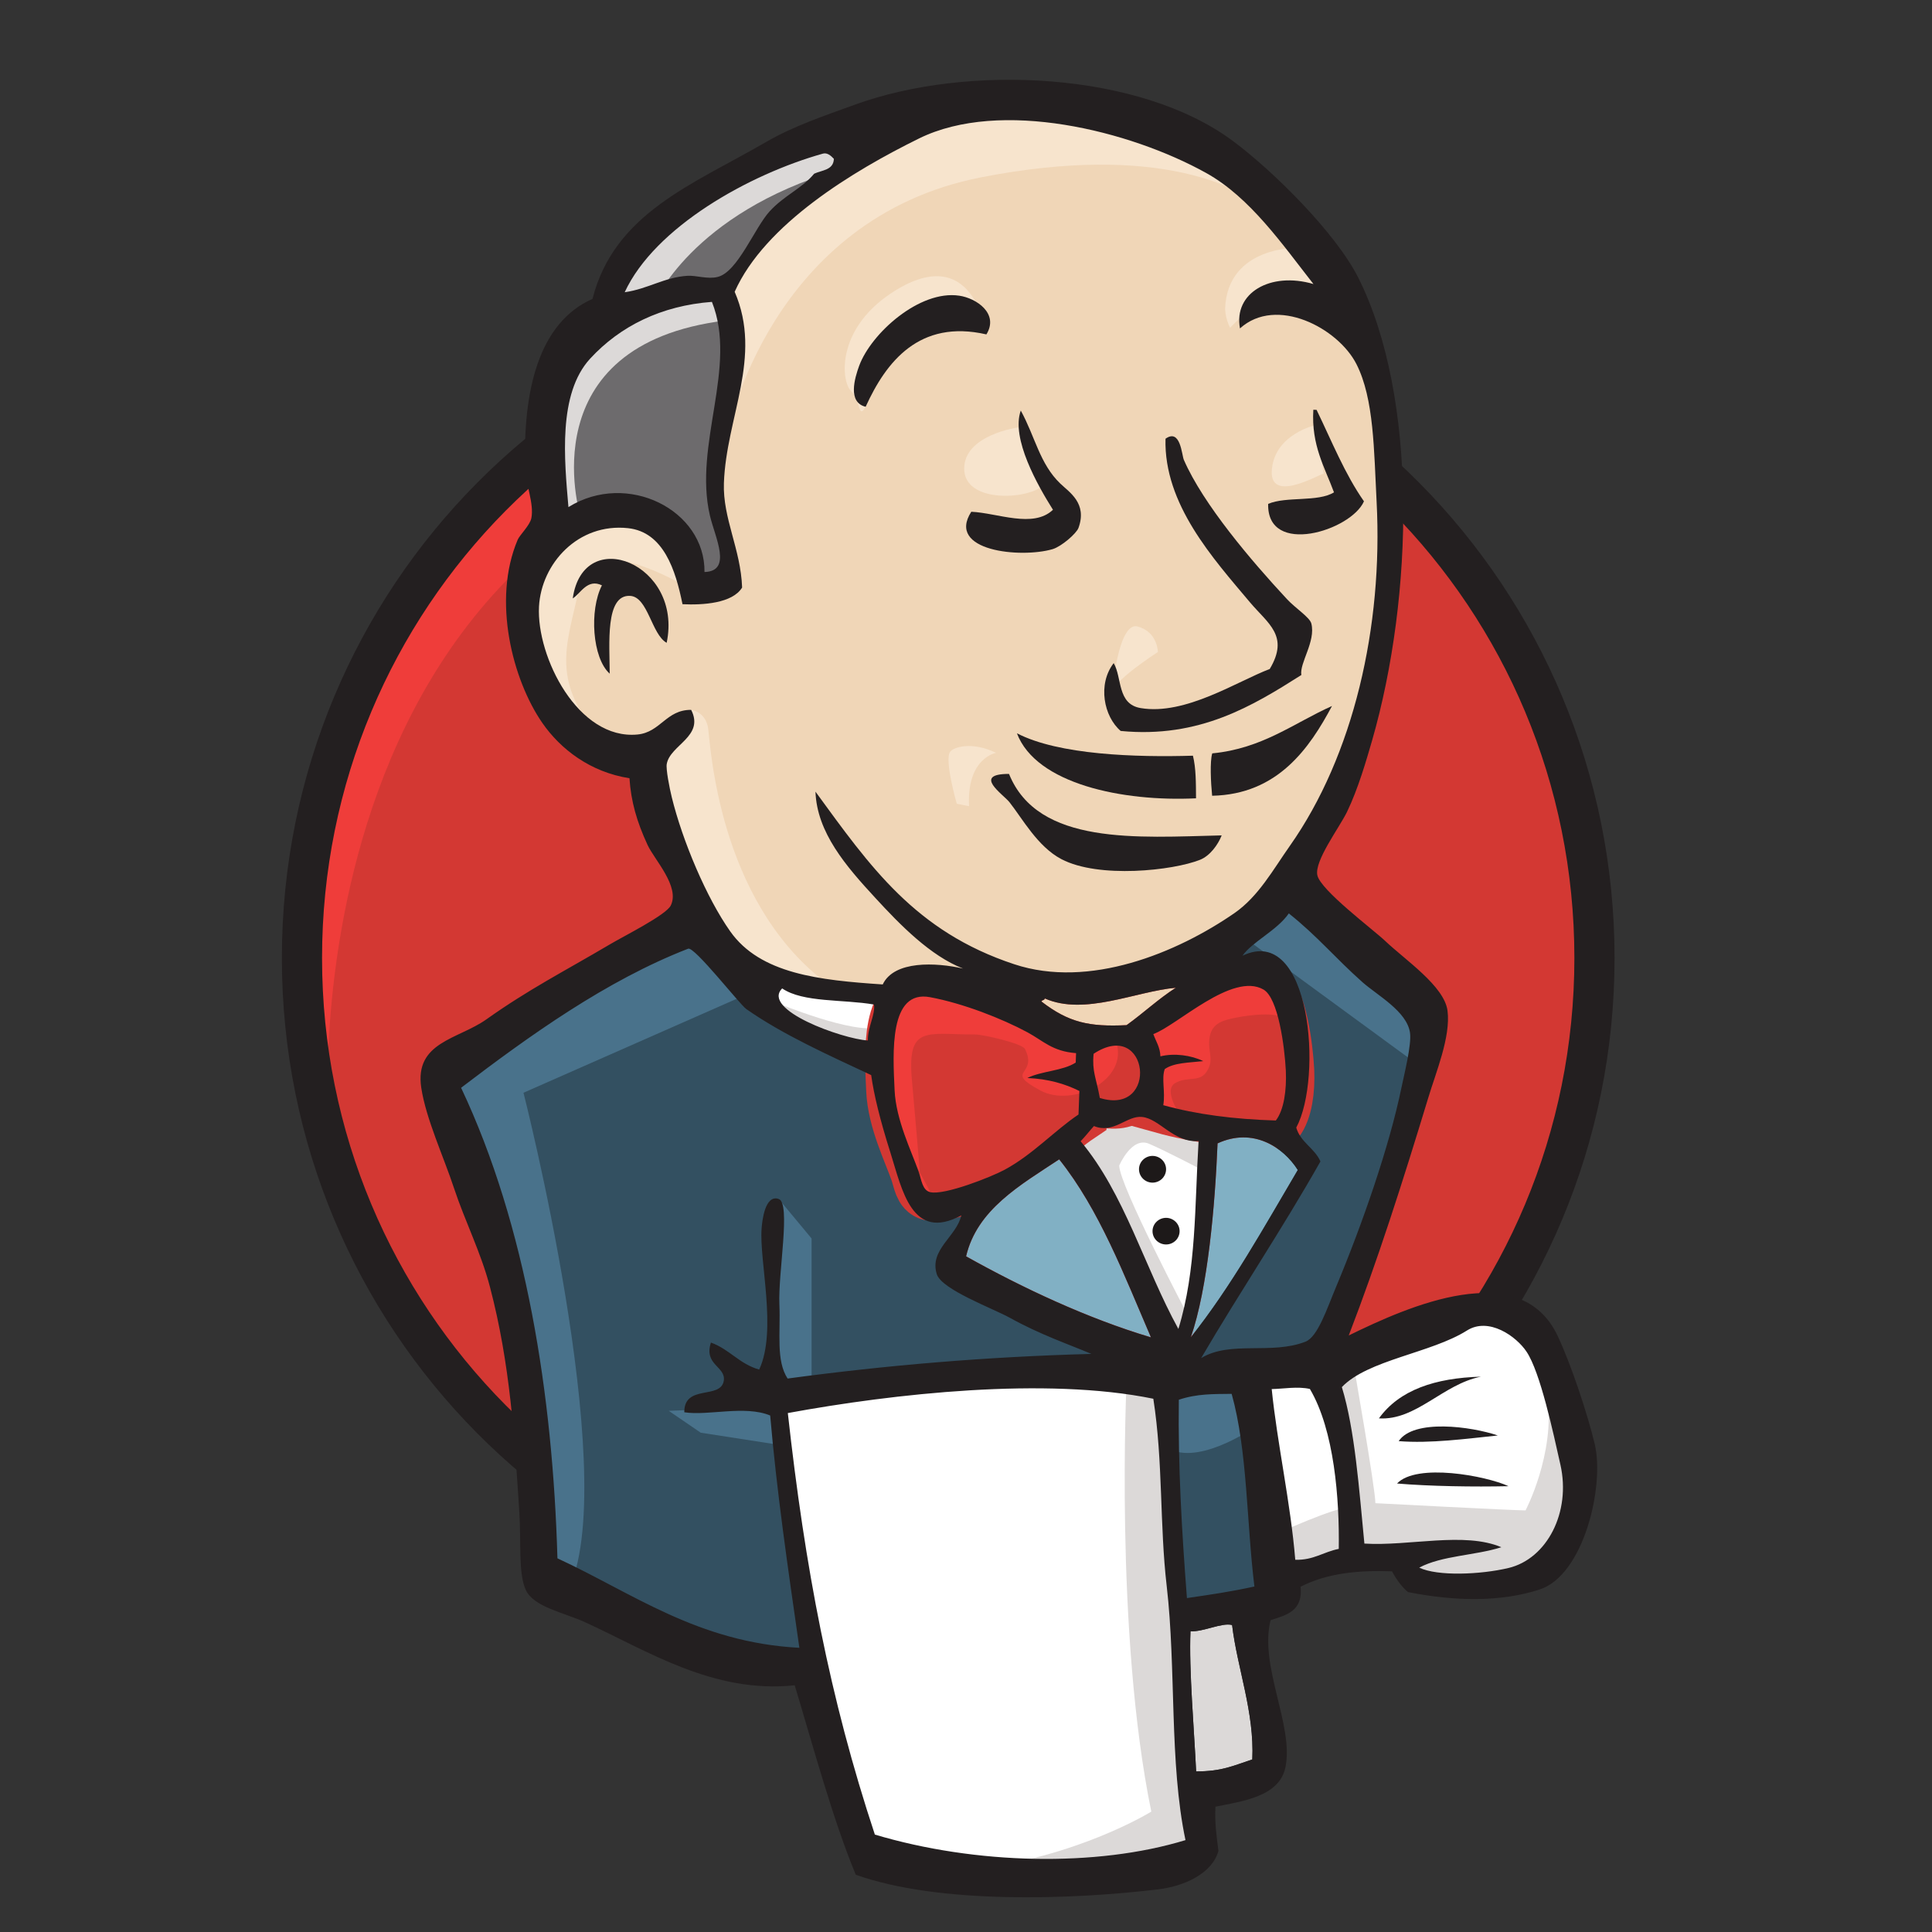 <svg xmlns="http://www.w3.org/2000/svg" xmlns:xlink="http://www.w3.org/1999/xlink" width="68" height="68" version="1.1" style=""><rect width="100%" height="100%" fill="#333333" stroke="none"/><rect id="backgroundrect" width="100%" height="100%" x="0" y="0" fill="none" stroke="none" class="" style=""/>

<g class="currentLayer" style=""><title>Layer 1</title><g id="surface1" class="">
<path style=" stroke:none;fill-rule:evenodd;fill:rgb(82.745%,21.961%,20%);fill-opacity:1;" d="M56.12,33.633 C56.12,46.309 45.936,56.582 33.374,56.582 C20.811,56.582 10.628,46.309 10.628,33.633 C10.628,20.957 20.811,10.684 33.374,10.684 C45.936,10.684 56.12,20.957 56.12,33.633 " id="svg_1"/>
<path style=" stroke:none;fill-rule:nonzero;fill:rgb(93.725%,23.922%,22.745%);fill-opacity:1;" d="M11.553,39.317 C11.553,39.317 9.909,15.387 32.264,14.7 L30.706,12.137 L18.573,16.153 L15.108,20.086 L12.073,25.813 L10.343,32.481 L10.862,36.922 " id="svg_2"/>
<path style=" stroke:none;fill-rule:nonzero;fill:rgb(13.725%,12.157%,12.549%);fill-opacity:1;" d="M17.796,17.977 C13.803,22.004 11.335,27.567 11.335,33.719 C11.335,39.868 13.803,45.43 17.796,49.457 C21.788,53.485 27.288,55.969 33.374,55.969 C39.456,55.969 44.96,53.485 48.952,49.457 C52.944,45.43 55.413,39.868 55.413,33.719 C55.413,27.567 52.944,22.004 48.952,17.977 C44.96,13.954 39.456,11.465 33.374,11.465 C27.288,11.465 21.788,13.954 17.796,17.977 zM16.784,50.434 C12.542,46.153 9.921,40.243 9.921,33.719 C9.921,27.196 12.542,21.282 16.784,17.004 C21.026,12.723 26.893,10.071 33.374,10.075 C39.85,10.071 45.721,12.723 49.964,17.004 C54.202,21.282 56.827,27.196 56.827,33.719 C56.827,40.243 54.202,46.153 49.964,50.434 C45.721,54.711 39.85,57.364 33.374,57.364 C26.893,57.364 21.026,54.711 16.784,50.434 " id="svg_3"/>
<path style=" stroke:none;fill-rule:evenodd;fill:rgb(94.118%,83.922%,71.765%);fill-opacity:1;" d="M42.948,33.762 L39.483,34.274 L34.803,34.786 L31.768,34.872 L28.823,34.786 L26.569,34.102 L24.577,31.965 L23.018,27.606 L22.671,26.664 L20.593,25.981 L19.378,24.016 L18.51,21.196 L19.464,18.719 L21.718,17.95 L23.538,18.801 L24.405,20.684 L25.444,20.512 L25.792,20.086 L25.444,18.118 L25.358,15.641 L25.878,12.223 L25.858,10.27 L27.436,7.778 L30.21,5.813 L35.061,3.762 L40.436,4.528 L45.116,7.864 L47.28,11.282 L48.667,13.762 L49.014,19.914 L47.975,25.215 L46.069,29.914 L44.249,32.391 " id="svg_4"/>
<path style=" stroke:none;fill-rule:evenodd;fill:rgb(20%,31.373%,38.039%);fill-opacity:1;" d="M40.003,48.547 L27.612,49.059 L27.612,51.11 L28.651,58.289 L28.132,58.887 L19.464,55.981 L18.858,54.957 L17.991,45.297 L15.999,39.485 L15.565,38.118 L22.499,33.418 L24.663,32.563 L26.569,34.872 L28.218,36.325 L30.124,36.922 L30.991,37.18 L32.03,41.622 L32.811,42.563 L34.803,41.879 L33.417,44.528 L40.956,48.036 L40.003,48.547 " id="svg_5"/>
<path style=" stroke:none;fill-rule:evenodd;fill:rgb(42.745%,41.961%,42.745%);fill-opacity:1;" d="M19.464,18.719 L21.718,17.95 L23.538,18.801 L24.405,20.684 L25.444,20.512 L25.706,19.485 L25.186,17.52 L25.706,12.821 L25.272,10.254 L26.831,8.461 L30.21,5.813 L29.257,4.528 L24.491,6.836 L22.499,8.375 L21.37,10.77 L19.639,13.075 L19.12,15.813 L19.464,18.719 " id="svg_6"/>
<path style=" stroke:none;fill-rule:evenodd;fill:rgb(86.275%,85.098%,84.706%);fill-opacity:1;" d="M23.018,10.684 C23.018,10.684 24.319,7.52 29.518,5.981 C34.718,4.446 29.776,4.872 29.776,4.872 L24.143,7.008 L21.979,9.145 L21.026,10.856 L23.018,10.684 " id="svg_7"/>
<path style=" stroke:none;fill-rule:evenodd;fill:rgb(86.275%,85.098%,84.706%);fill-opacity:1;" d="M20.417,18.118 C20.417,18.118 18.6,12.137 25.53,11.282 L25.272,10.254 L20.507,11.368 L19.12,15.813 L19.464,18.719 L20.417,18.118 " id="svg_8"/>
<path style=" stroke:none;fill-rule:evenodd;fill:rgb(96.863%,89.412%,80.392%);fill-opacity:1;" d="M23.19,26.067 L24.327,24.985 C24.327,24.985 24.839,25.043 24.925,25.641 C25.01,26.239 25.272,31.625 28.999,34.532 C29.339,34.793 26.225,34.102 26.225,34.102 L23.452,29.829 " id="svg_9"/>
<path style=" stroke:none;fill-rule:evenodd;fill:rgb(96.863%,89.412%,80.392%);fill-opacity:1;" d="M39.135,24.446 C39.135,24.446 39.339,21.852 40.046,22.051 C40.753,22.25 40.753,22.95 40.753,22.95 C40.753,22.95 39.034,24.047 39.135,24.446 " id="svg_10"/>
<path style=" stroke:none;fill-rule:nonzero;fill:rgb(96.863%,89.412%,80.392%);fill-opacity:1;" d="M46.327,14.957 C46.327,14.957 44.901,15.254 44.768,16.497 C44.635,17.735 46.327,16.75 46.589,16.668 " id="svg_11"/>
<path style=" stroke:none;fill-rule:nonzero;fill:rgb(96.863%,89.412%,80.392%);fill-opacity:1;" d="M35.843,15.043 C35.843,15.043 33.936,15.297 33.936,16.497 C33.936,17.692 36.104,17.606 36.71,17.094 " id="svg_12"/>
<path style=" stroke:none;fill-rule:evenodd;fill:rgb(96.863%,89.412%,80.392%);fill-opacity:1;" d="M24.057,20.598 C24.057,20.598 20.764,18.633 20.417,20.512 C20.073,22.391 19.292,23.762 20.94,25.727 L19.811,25.383 L18.772,22.735 L18.425,20.172 L20.417,18.118 L22.671,18.289 L23.971,19.317 L24.057,20.598 " id="svg_13"/>
<path style=" stroke:none;fill-rule:evenodd;fill:rgb(96.863%,89.412%,80.392%);fill-opacity:1;" d="M25.616,15.215 C25.616,15.215 27.093,7.692 34.542,6.239 C40.678,5.043 43.901,6.497 45.116,7.864 C45.116,7.864 39.655,1.454 34.456,3.418 C29.257,5.383 25.444,8.973 25.53,11.282 C25.678,15.211 25.616,15.215 25.616,15.215 " id="svg_14"/>
<path style=" stroke:none;fill-rule:evenodd;fill:rgb(96.863%,89.412%,80.392%);fill-opacity:1;" d="M45.721,8.719 C45.721,8.719 43.21,8.633 43.12,10.856 C43.12,10.856 43.12,11.196 43.296,11.539 C43.296,11.539 45.288,9.317 46.503,10.512 " id="svg_15"/>
<path style=" stroke:none;fill-rule:evenodd;fill:rgb(96.863%,89.412%,80.392%);fill-opacity:1;" d="M34.718,11.77 C34.718,11.77 34.284,8.36 31.335,10.34 C29.428,11.625 29.604,13.418 29.952,13.762 C30.296,14.102 30.202,14.789 30.468,14.317 C30.729,13.844 30.643,12.309 31.596,11.879 C32.55,11.454 34.112,10.977 34.718,11.77 " id="svg_16"/>
<path style=" stroke:none;fill-rule:evenodd;fill:rgb(28.627%,44.706%,54.51%);fill-opacity:1;" d="M26.569,34.872 L18.425,38.461 C18.425,38.461 21.803,51.707 20.073,55.813 L18.858,55.383 L18.772,50.34 L16.518,40.77 L15.565,38.118 L24.057,32.477 L26.569,34.872 " id="svg_17"/>
<path style=" stroke:none;fill-rule:evenodd;fill:rgb(28.627%,44.706%,54.51%);fill-opacity:1;" d="M27.409,42.2 L28.565,43.59 L28.565,48.719 L27.178,48.719 C27.178,48.719 27.003,45.129 27.003,44.7 C27.003,44.274 27.178,42.735 27.178,42.735 " id="svg_18"/>
<path style=" stroke:none;fill-rule:evenodd;fill:rgb(28.627%,44.706%,54.51%);fill-opacity:1;" d="M27.436,49.489 L23.538,49.657 L24.663,50.426 L27.436,50.856 " id="svg_19"/>
<path style=" stroke:none;fill-rule:evenodd;fill:rgb(20%,31.373%,38.039%);fill-opacity:1;" d="M40.78,48.633 L43.987,48.547 L44.768,56.411 L41.475,56.836 L40.78,48.633 " id="svg_20"/>
<path style=" stroke:none;fill-rule:evenodd;fill:rgb(20%,31.373%,38.039%);fill-opacity:1;" d="M41.647,48.633 L46.503,48.375 C46.503,48.375 48.495,43.418 48.495,43.161 C48.495,42.907 50.225,35.981 50.225,35.981 L46.327,31.965 L45.546,31.282 L43.468,33.332 L43.468,41.282 L41.647,48.633 " id="svg_21"/>
<path style=" stroke:none;fill-rule:evenodd;fill:rgb(28.627%,44.706%,54.51%);fill-opacity:1;" d="M43.815,48.036 L40.78,48.633 L41.214,51.024 C42.343,51.539 44.249,50.172 44.249,50.172 " id="svg_22"/>
<path style=" stroke:none;fill-rule:evenodd;fill:rgb(28.627%,44.706%,54.51%);fill-opacity:1;" d="M43.901,33.079 L49.968,37.52 L50.139,35.469 L45.546,31.282 L43.901,33.079 " id="svg_23"/>
<path style=" stroke:none;fill-rule:evenodd;fill:rgb(100%,100%,100%);fill-opacity:1;" d="M30.444,65.469 L28.651,58.289 L27.757,52.993 L27.612,49.059 L35.729,48.633 L40.78,48.633 L40.323,57.606 L41.104,64.532 L41.014,65.813 L34.432,66.325 L30.444,65.469 " id="svg_24"/>
<path style=" stroke:none;fill-rule:evenodd;fill:rgb(86.275%,85.098%,84.706%);fill-opacity:1;" d="M39.655,48.547 C39.655,48.547 39.221,57.434 40.522,63.762 C40.522,63.762 37.921,65.383 34.108,65.813 L41.389,65.555 L42.257,65.043 L41.214,51.024 L40.956,48.036 " id="svg_25"/>
<path style=" stroke:none;fill-rule:evenodd;fill:rgb(100%,100%,100%);fill-opacity:1;" d="M44.917,55.727 L48.296,54.786 L54.706,54.446 L55.659,51.539 L53.928,46.497 L51.932,46.239 L49.163,47.094 L46.503,48.375 L45.089,48.122 L43.987,48.547 " id="svg_26"/>
<path style=" stroke:none;fill-rule:evenodd;fill:rgb(86.275%,85.098%,84.706%);fill-opacity:1;" d="M44.854,54.016 C44.854,54.016 47.108,52.993 47.452,53.079 L46.503,48.375 L47.628,47.95 C47.628,47.95 48.409,52.391 48.409,52.907 C48.409,52.907 53.26,53.161 53.694,53.161 C53.694,53.161 54.733,51.196 54.471,49.145 L55.425,51.879 L55.514,53.418 L54.128,55.469 L52.565,55.813 L49.968,55.727 L49.1,54.614 L46.069,55.043 L45.116,55.383 " id="svg_27"/>
<path style=" stroke:none;fill-rule:nonzero;fill:rgb(100%,100%,100%);fill-opacity:1;" d="M41.448,47.95 L39.542,43.164 L37.55,40.344 C37.55,40.344 37.983,39.145 38.589,39.145 C39.198,39.145 40.581,39.145 40.581,39.145 L42.487,39.829 L42.315,42.993 L41.448,47.95 " id="svg_28"/>
<path style=" stroke:none;fill-rule:evenodd;fill:rgb(86.275%,85.098%,84.706%);fill-opacity:1;" d="M41.823,46.325 C41.823,46.325 39.393,41.707 39.393,41.024 C39.393,41.024 39.827,40 40.436,40.254 C41.042,40.512 42.343,41.196 42.343,41.196 L42.343,39.571 L39.393,38.973 L37.401,39.231 L40.78,47.094 L41.475,47.18 " id="svg_29"/>
<path style=" stroke:none;fill-rule:nonzero;fill:rgb(100%,100%,100%);fill-opacity:1;" d="M31.225,35.043 L28.823,34.786 L26.569,34.102 L26.569,34.872 L27.671,36.071 L31.139,37.606 " id="svg_30"/>
<path style=" stroke:none;fill-rule:evenodd;fill:rgb(86.275%,85.098%,84.706%);fill-opacity:1;" d="M27.35,35.301 C27.35,35.301 30.038,36.411 30.905,36.153 L30.991,37.18 L28.565,36.668 L27.093,35.641 L27.35,35.301 " id="svg_31"/>
<path style=" stroke:none;fill-rule:evenodd;fill:rgb(82.745%,21.961%,20%);fill-opacity:1;" d="M44.905,39.438 C43.436,39.395 42.108,39.223 40.944,38.899 C41.022,38.426 40.874,37.965 40.995,37.629 C41.319,37.399 41.862,37.403 42.35,37.348 C41.928,37.141 41.331,37.059 40.843,37.18 C40.831,36.852 40.682,36.649 40.593,36.395 C41.421,36.102 43.374,34.196 44.471,34.829 C44.991,35.129 45.214,36.844 45.257,37.68 C45.288,38.372 45.19,39.071 44.905,39.438 " id="svg_32"/>
<path style="fill:none;stroke-width:2;stroke-linecap:butt;stroke-linejoin:miter;stroke:rgb(82.745%,21.961%,20%);stroke-opacity:1;stroke-miterlimit:4;" d="M44.905,39.438 C43.436,39.395 42.108,39.223 40.944,38.899 C41.022,38.426 40.874,37.965 40.995,37.629 C41.319,37.399 41.862,37.403 42.35,37.348 C41.928,37.141 41.331,37.059 40.843,37.18 C40.831,36.852 40.682,36.649 40.593,36.395 C41.421,36.102 43.374,34.196 44.471,34.829 C44.991,35.129 45.214,36.844 45.257,37.68 C45.288,38.372 45.19,39.071 44.905,39.438 zM44.905,39.438 " id="svg_33"/>
<path style=" stroke:none;fill-rule:evenodd;fill:rgb(82.745%,21.961%,20%);fill-opacity:1;" d="M37.874,37.067 C37.87,37.176 37.866,37.286 37.862,37.399 C37.401,37.696 36.663,37.692 36.159,37.942 C36.901,37.973 37.487,38.149 37.991,38.399 C37.979,38.676 37.968,38.95 37.96,39.227 C37.116,39.793 36.346,40.641 35.358,41.172 C34.889,41.426 33.245,42.075 32.745,41.961 C32.464,41.895 32.44,41.551 32.327,41.223 C32.085,40.528 31.534,39.418 31.487,38.372 C31.425,37.047 31.288,34.825 32.737,35.098 C33.905,35.317 35.26,35.848 36.167,36.336 C36.718,36.633 37.038,37.004 37.874,37.067 " id="svg_34"/>
<path style="fill:none;stroke-width:2;stroke-linecap:butt;stroke-linejoin:miter;stroke:rgb(82.745%,21.961%,20%);stroke-opacity:1;stroke-miterlimit:4;" d="M37.874,37.067 C37.87,37.176 37.866,37.286 37.862,37.399 C37.401,37.696 36.663,37.692 36.159,37.942 C36.901,37.973 37.487,38.149 37.991,38.399 C37.979,38.676 37.968,38.95 37.96,39.227 C37.116,39.793 36.346,40.641 35.358,41.172 C34.889,41.426 33.245,42.075 32.745,41.961 C32.464,41.895 32.44,41.551 32.327,41.223 C32.085,40.528 31.534,39.418 31.487,38.372 C31.425,37.047 31.288,34.825 32.737,35.098 C33.905,35.317 35.261,35.848 36.167,36.336 C36.718,36.633 37.038,37.004 37.874,37.067 zM37.874,37.067 " id="svg_35"/>
<path style=" stroke:none;fill-rule:evenodd;fill:rgb(82.745%,21.961%,20%);fill-opacity:1;" d="M38.71,38.645 C38.581,37.926 38.432,37.719 38.491,37.09 C40.444,35.805 40.807,39.293 38.71,38.645 " id="svg_36"/>
<path style="fill:none;stroke-width:2;stroke-linecap:butt;stroke-linejoin:miter;stroke:rgb(82.745%,21.961%,20%);stroke-opacity:1;stroke-miterlimit:4;" d="M38.71,38.645 C38.581,37.926 38.432,37.719 38.491,37.09 C40.444,35.805 40.807,39.293 38.71,38.645 zM38.71,38.645 " id="svg_37"/>
<path style=" stroke:none;fill-rule:evenodd;fill:rgb(93.725%,23.922%,22.745%);fill-opacity:1;" d="M41.534,39.231 C41.534,39.231 40.928,38.375 41.362,38.122 C41.796,37.864 42.229,38.122 42.487,37.692 C42.749,37.266 42.487,37.008 42.577,36.497 C42.663,35.985 43.096,35.899 43.53,35.813 C43.964,35.727 45.175,35.555 45.35,35.985 L44.827,34.446 L43.788,34.102 L40.495,35.985 L40.323,36.922 L40.323,38.805 " id="svg_38"/>
<path style=" stroke:none;fill-rule:evenodd;fill:rgb(93.725%,23.922%,22.745%);fill-opacity:1;" d="M32.436,42.051 C32.335,40.719 32.221,39.387 32.1,38.055 C31.917,36.063 32.585,36.411 34.335,36.411 C34.6,36.411 35.979,36.723 36.077,36.922 C36.55,37.875 35.288,37.664 36.62,38.383 C37.749,38.989 39.737,38.016 39.284,36.668 C39.026,36.368 37.956,36.575 37.569,36.375 C36.893,36.032 36.218,35.684 35.542,35.34 C34.678,34.899 32.686,34.254 31.768,34.872 C29.444,36.434 31.917,40.332 32.745,41.961 " id="svg_39"/>
<path style=" stroke:none;fill-rule:evenodd;fill:rgb(13.725%,12.157%,12.549%);fill-opacity:1;" d="M34.718,11.77 C32.354,11.227 31.182,12.743 30.468,14.317 C29.827,14.164 30.081,13.309 30.241,12.872 C30.667,11.723 32.37,10.2 33.76,10.407 C34.362,10.493 35.171,11.036 34.718,11.77 " id="svg_40"/>
<path style=" stroke:none;fill-rule:evenodd;fill:rgb(13.725%,12.157%,12.549%);fill-opacity:1;" d="M46.225,14.422 C46.26,14.422 46.3,14.426 46.339,14.426 C46.87,15.52 47.331,16.68 48.007,17.645 C47.553,18.68 44.589,19.598 44.635,17.735 C45.276,17.461 46.385,17.68 46.952,17.329 C46.624,16.438 46.151,15.68 46.225,14.422 " id="svg_41"/>
<path style=" stroke:none;fill-rule:evenodd;fill:rgb(13.725%,12.157%,12.549%);fill-opacity:1;" d="M35.928,14.45 C36.432,15.368 36.596,16.329 37.319,17.02 C37.643,17.332 38.272,17.711 37.96,18.579 C37.885,18.782 37.354,19.239 37.046,19.329 C35.921,19.657 33.296,19.395 34.186,18.012 C35.116,18.055 36.366,18.606 37.061,17.942 C36.53,17.098 35.577,15.434 35.928,14.45 " id="svg_42"/>
<path style=" stroke:none;fill-rule:evenodd;fill:rgb(13.725%,12.157%,12.549%);fill-opacity:1;" d="M45.803,23.758 C44.108,24.832 42.218,25.997 39.444,25.727 C38.85,25.219 38.624,24.086 39.198,23.34 C39.499,23.848 39.311,24.782 40.147,24.922 C41.721,25.188 43.557,23.973 44.69,23.547 C45.389,22.379 44.628,21.95 43.995,21.2 C42.698,19.657 40.96,17.747 41.022,15.442 C41.55,15.067 41.593,16.012 41.667,16.184 C42.346,17.747 44.05,19.747 45.292,21.082 C45.596,21.411 46.1,21.727 46.155,21.946 C46.315,22.579 45.733,23.336 45.803,23.758 " id="svg_43"/>
<path style=" stroke:none;fill-rule:evenodd;fill:rgb(13.725%,12.157%,12.549%);fill-opacity:1;" d="M23.464,22.625 C22.932,22.329 22.807,21.012 22.182,20.973 C21.292,20.918 21.456,22.68 21.46,23.711 C20.846,23.164 20.737,21.473 21.186,20.602 C20.675,20.356 20.444,20.879 20.159,21.063 C20.526,18.438 24.05,19.844 23.464,22.625 " id="svg_44"/>
<path style=" stroke:none;fill-rule:evenodd;fill:rgb(13.725%,12.157%,12.549%);fill-opacity:1;" d="M46.882,24.848 C46.093,26.329 44.975,27.961 42.663,28.008 C42.616,27.532 42.581,26.801 42.667,26.516 C44.432,26.348 45.526,25.457 46.882,24.848 " id="svg_45"/>
<path style=" stroke:none;fill-rule:evenodd;fill:rgb(13.725%,12.157%,12.549%);fill-opacity:1;" d="M35.792,25.809 C37.268,26.575 39.983,26.657 41.987,26.598 C42.096,27.032 42.093,27.567 42.096,28.098 C39.518,28.223 36.468,27.594 35.792,25.809 " id="svg_46"/>
<path style=" stroke:none;fill-rule:evenodd;fill:rgb(13.725%,12.157%,12.549%);fill-opacity:1;" d="M35.514,27.239 C36.534,29.766 40.042,29.473 42.999,29.403 C42.87,29.731 42.589,30.122 42.237,30.262 C41.288,30.641 38.675,30.93 37.358,30.239 C36.522,29.801 35.987,28.813 35.53,28.235 C35.307,27.954 34.21,27.239 35.514,27.239 " id="svg_47"/>
<path style=" stroke:none;fill-rule:evenodd;fill:rgb(50.588%,69.02%,76.863%);fill-opacity:1;" d="M45.678,41.18 C44.483,43.204 43.335,45.282 41.913,47.067 C42.51,45.34 42.764,42.45 42.854,40.243 C44.1,39.668 45.167,40.372 45.678,41.18 " id="svg_48"/>
<path style=" stroke:none;fill-rule:evenodd;fill:rgb(13.725%,12.157%,12.549%);fill-opacity:1;" d="M52.124,48.454 C50.784,48.719 49.843,50.004 48.534,49.922 C49.253,48.922 50.51,48.5 52.124,48.454 " id="svg_49"/>
<path style=" stroke:none;fill-rule:evenodd;fill:rgb(13.725%,12.157%,12.549%);fill-opacity:1;" d="M52.718,50.524 C51.624,50.637 50.339,50.813 49.229,50.723 C49.757,49.934 51.776,50.204 52.718,50.524 " id="svg_50"/>
<path style=" stroke:none;fill-rule:evenodd;fill:rgb(13.725%,12.157%,12.549%);fill-opacity:1;" d="M53.096,52.309 C51.866,52.336 50.339,52.313 49.171,52.215 C49.862,51.485 52.3,51.942 53.096,52.309 " id="svg_51"/>
<path style=" stroke:none;fill-rule:evenodd;fill:rgb(86.275%,85.098%,84.706%);fill-opacity:1;" d="M43.366,57.196 C43.546,58.715 44.155,60.258 44.077,61.926 C43.401,62.149 43.01,62.348 42.1,62.348 C42.034,60.93 41.843,58.766 41.901,57.414 C42.346,57.446 43.007,57.098 43.366,57.196 " id="svg_52"/>
<path style=" stroke:none;fill-rule:evenodd;fill:rgb(94.118%,83.922%,71.765%);fill-opacity:1;" d="M41.385,34.766 C40.768,35.161 40.245,35.657 39.651,36.082 C38.339,36.145 37.62,35.993 36.655,35.25 C36.671,35.188 36.768,35.215 36.772,35.141 C38.178,35.762 39.968,34.891 41.385,34.766 " id="svg_53"/>
<path style=" stroke:none;fill-rule:evenodd;fill:rgb(50.588%,69.02%,76.863%);fill-opacity:1;" d="M34.003,44.219 C34.389,42.571 35.905,41.715 37.28,40.805 C38.698,42.582 39.561,44.868 40.51,47.071 C38.268,46.403 35.971,45.321 34.003,44.219 " id="svg_54"/>
<path style=" stroke:none;fill-rule:evenodd;fill:rgb(13.725%,12.157%,12.549%);fill-opacity:1;" d="M41.901,57.414 C41.843,58.766 42.034,60.93 42.1,62.348 C43.01,62.348 43.401,62.149 44.077,61.926 C44.155,60.258 43.546,58.715 43.366,57.196 C43.007,57.098 42.346,57.446 41.901,57.414 zM27.729,49.735 C28.331,55.176 29.198,59.75 30.792,64.571 C34.331,65.629 38.596,65.723 41.725,64.766 C41.151,62.047 41.401,58.735 41.065,55.832 C40.811,53.653 40.94,51.457 40.593,49.231 C36.803,48.454 31.448,49.051 27.729,49.735 zM41.491,49.266 C41.46,51.602 41.596,53.907 41.776,56.247 C42.686,56.114 43.303,56.024 44.151,55.84 C43.874,53.586 43.909,51.051 43.35,49.059 C42.706,49.067 42.135,49.051 41.491,49.266 zM46.104,48.887 C45.675,48.789 45.171,48.883 44.76,48.891 C44.952,50.797 45.425,52.899 45.589,54.899 C46.237,54.918 46.585,54.618 47.12,54.516 C47.147,52.762 46.964,50.344 46.104,48.887 zM53.096,55.188 C54.448,54.864 55.3,53.227 54.921,51.551 C54.667,50.422 54.214,48.297 53.729,47.575 C53.374,47.039 52.401,46.34 51.628,46.832 C50.37,47.625 48.147,47.86 47.229,48.821 C47.69,50.332 47.835,52.411 48.022,54.329 C49.596,54.426 51.534,53.903 52.843,54.457 C51.928,54.75 50.745,54.75 49.952,55.176 C50.6,55.485 52.108,55.422 53.096,55.188 zM40.51,47.071 C39.561,44.868 38.698,42.582 37.28,40.805 C35.905,41.715 34.389,42.571 34.003,44.219 C35.971,45.321 38.268,46.403 40.51,47.071 zM42.854,40.243 C42.764,42.45 42.51,45.34 41.913,47.067 C43.335,45.282 44.483,43.204 45.678,41.18 C45.167,40.372 44.1,39.668 42.854,40.243 zM40.198,39.313 C39.659,39.254 39.202,39.922 38.503,39.633 C38.343,39.809 38.198,40 38.034,40.168 C39.581,42.008 40.284,44.614 41.475,46.774 C42.116,44.7 42.046,42.426 42.186,40.164 C41.303,40.219 40.815,39.375 40.198,39.313 zM38.491,37.09 C38.432,37.719 38.581,37.926 38.71,38.645 C40.807,39.293 40.444,35.805 38.491,37.09 zM36.167,36.336 C35.26,35.848 33.905,35.317 32.737,35.098 C31.288,34.825 31.425,37.047 31.487,38.372 C31.534,39.418 32.085,40.528 32.327,41.223 C32.44,41.551 32.464,41.895 32.745,41.961 C33.245,42.075 34.889,41.426 35.358,41.172 C36.346,40.641 37.116,39.793 37.96,39.227 C37.968,38.95 37.979,38.676 37.991,38.399 C37.487,38.149 36.901,37.973 36.159,37.942 C36.663,37.692 37.401,37.696 37.862,37.399 C37.866,37.286 37.87,37.176 37.874,37.067 C37.038,37.004 36.718,36.633 36.167,36.336 zM27.53,34.789 C26.78,35.539 29.635,36.563 30.546,36.622 C30.538,36.145 30.819,35.696 30.76,35.356 C29.682,35.168 28.264,35.293 27.53,34.789 zM36.772,35.141 C36.768,35.215 36.671,35.188 36.655,35.25 C37.62,35.993 38.339,36.145 39.651,36.082 C40.245,35.657 40.768,35.161 41.385,34.766 C39.968,34.891 38.178,35.762 36.772,35.141 zM45.257,37.68 C45.214,36.844 44.991,35.129 44.471,34.829 C43.374,34.196 41.421,36.102 40.593,36.395 C40.682,36.649 40.831,36.852 40.843,37.18 C41.331,37.059 41.928,37.141 42.35,37.348 C41.862,37.403 41.319,37.399 40.995,37.629 C40.874,37.965 41.022,38.426 40.944,38.899 C42.108,39.223 43.436,39.395 44.905,39.438 C45.19,39.071 45.288,38.372 45.257,37.68 zM26.268,35.516 C26.034,35.352 24.44,33.305 24.221,33.391 C21.335,34.512 18.639,36.45 16.229,38.286 C18.526,43.149 19.456,49.106 19.62,54.848 C22.253,56.063 24.561,57.813 28.135,57.997 C27.721,55.11 27.343,52.539 27.108,49.821 C26.21,49.45 24.925,49.84 24.085,49.707 C24.077,48.707 25.366,49.27 25.475,48.598 C25.553,48.09 24.764,48.051 25.022,47.254 C25.678,47.489 26.022,48.008 26.721,48.204 C27.362,46.825 26.714,44.379 26.807,43.227 C26.823,43.008 26.917,42.028 27.409,42.2 C27.843,42.352 27.382,44.813 27.432,45.907 C27.475,46.914 27.307,47.887 27.721,48.52 C31.171,48.055 34.678,47.754 38.413,47.653 C37.593,47.305 36.616,46.977 35.546,46.383 C34.964,46.059 33.135,45.387 32.971,44.844 C32.702,43.981 33.671,43.52 33.835,42.778 C32.093,43.715 31.753,41.879 31.343,40.579 C30.968,39.399 30.757,38.52 30.663,37.84 C29.163,37.137 27.561,36.422 26.268,35.516 zM43.733,33.637 C46.135,32.489 46.569,37.934 45.624,39.688 C45.772,40.207 46.272,40.411 46.475,40.879 C45.135,43.25 43.647,45.461 42.276,47.801 C43.296,47.176 44.749,47.692 45.948,47.223 C46.385,47.051 46.702,46.063 47.034,45.274 C47.944,43.098 48.901,40.352 49.327,38.278 C49.425,37.805 49.686,36.774 49.628,36.352 C49.522,35.598 48.487,35.039 47.96,34.575 C46.987,33.711 46.374,32.954 45.362,32.149 C44.948,32.75 44.069,33.149 43.733,33.637 zM20.772,12.622 C19.628,13.864 19.866,16.192 20.007,17.848 C22.077,16.563 24.823,17.95 24.796,20.133 C25.784,20.106 25.167,18.914 24.987,18.149 C24.401,15.641 25.971,12.918 25.057,10.625 C23.284,10.758 21.831,11.473 20.772,12.622 zM28.964,5.407 C26.374,6.133 23.05,7.989 21.987,10.286 C22.811,10.168 23.382,9.758 24.198,9.707 C24.503,9.688 24.909,9.836 25.26,9.747 C25.964,9.575 26.557,8.02 27.089,7.438 C27.608,6.872 28.229,6.633 28.655,6.114 C28.932,5.985 29.335,5.993 29.35,5.59 C29.233,5.465 29.108,5.368 28.964,5.407 zM42.456,6.09 C39.768,4.594 35.214,3.465 32.35,4.872 C30.042,6.008 26.921,7.887 25.858,10.27 C26.85,12.567 25.561,14.672 25.479,17.004 C25.436,18.247 26.073,19.329 26.12,20.68 C25.78,21.235 24.741,21.301 24.022,21.266 C23.78,20.071 23.358,18.727 22.108,18.59 C20.343,18.399 19.053,19.84 18.971,21.348 C18.878,23.122 20.35,26.055 22.44,25.852 C23.249,25.774 23.448,24.977 24.327,24.985 C24.803,25.922 23.589,26.215 23.468,26.887 C23.432,27.059 23.565,27.739 23.643,28.055 C24.022,29.602 24.87,31.606 25.702,32.782 C26.76,34.278 28.835,34.5 31.069,34.649 C31.471,33.801 32.94,33.872 33.897,34.09 C32.749,33.645 31.682,32.555 30.8,31.594 C29.78,30.489 28.753,29.305 28.702,27.864 C30.62,30.489 32.206,32.786 35.698,33.938 C38.339,34.813 41.425,33.539 43.456,32.133 C44.296,31.547 44.8,30.622 45.397,29.774 C47.639,26.594 48.682,22.059 48.452,17.661 C48.358,15.848 48.362,14.039 47.745,12.821 C47.1,11.543 44.921,10.403 43.643,11.559 C43.409,10.317 44.706,9.551 46.229,9.997 C45.143,8.614 44.003,6.95 42.456,6.09 zM47.471,47.004 C49.573,45.973 53.499,44.231 54.819,47.008 C55.303,48.032 55.874,49.762 56.128,50.821 C56.483,52.313 55.741,55.446 54.186,55.946 C52.815,56.391 51.214,56.364 49.557,56.036 C49.362,55.875 49.147,55.598 48.995,55.305 C47.815,55.262 46.71,55.368 45.776,55.848 C45.866,56.707 45.272,56.848 44.721,57.024 C44.311,58.629 45.542,60.727 45.245,62.192 C45.038,63.235 43.737,63.395 42.78,63.59 C42.749,64.168 42.823,64.653 42.885,65.145 C42.667,65.938 41.686,66.391 40.757,66.5 C37.702,66.864 33.061,67.028 30.12,65.985 C29.3,63.997 28.655,61.582 27.971,59.317 C25.1,59.618 22.784,58.098 20.596,57.098 C19.839,56.754 18.792,56.563 18.51,55.969 C18.237,55.391 18.346,54.289 18.28,53.247 C18.108,50.586 17.96,48.02 17.245,45.297 C16.925,44.075 16.37,42.997 15.979,41.817 C15.62,40.727 14.991,39.375 14.827,38.286 C14.585,36.672 16.124,36.582 17.112,35.883 C18.632,34.805 19.827,34.207 21.479,33.231 C21.968,32.942 23.44,32.207 23.608,31.872 C23.94,31.204 23.034,30.262 22.792,29.739 C22.409,28.911 22.21,28.207 22.155,27.391 C20.772,27.176 19.725,26.364 19.089,25.446 C18.042,23.934 17.315,21.129 18.221,18.997 C18.292,18.829 18.647,18.497 18.702,18.239 C18.803,17.731 18.507,17.055 18.487,16.516 C18.393,13.743 18.964,11.356 20.854,10.52 C21.624,7.504 24.37,6.5 26.96,5 C27.928,4.438 28.995,4.082 30.1,3.68 C34.053,2.247 40.116,2.516 43.397,4.965 C44.792,6 47.014,8.192 47.811,9.782 C49.909,13.969 49.76,20.969 48.292,26.067 C48.093,26.75 47.807,27.754 47.409,28.579 C47.128,29.149 46.26,30.297 46.366,30.805 C46.475,31.329 48.343,32.727 48.745,33.11 C49.468,33.797 50.835,34.707 50.948,35.575 C51.065,36.497 50.534,37.754 50.268,38.645 C49.366,41.614 48.491,44.356 47.471,47.004 " id="svg_55"/>
<path style=" stroke:none;fill-rule:evenodd;fill:rgb(96.863%,89.412%,80.392%);fill-opacity:1;" d="M33.444,26.457 C33.557,26.305 34.186,26.079 35.061,26.497 C35.061,26.497 34.022,26.668 34.108,28.375 L33.675,28.289 C33.675,28.289 33.229,26.739 33.444,26.457 " id="svg_56"/>
<path style=" stroke:none;fill-rule:evenodd;fill:rgb(11.373%,9.804%,9.804%);fill-opacity:1;" d="M41.042,41.153 C41.042,41.414 40.827,41.625 40.565,41.625 C40.303,41.625 40.089,41.414 40.089,41.153 C40.089,40.895 40.303,40.684 40.565,40.684 C40.827,40.684 41.042,40.895 41.042,41.153 " id="svg_57"/>
<path style=" stroke:none;fill-rule:evenodd;fill:rgb(11.373%,9.804%,9.804%);fill-opacity:1;" d="M41.518,43.332 C41.518,43.594 41.303,43.801 41.042,43.801 C40.78,43.801 40.565,43.594 40.565,43.332 C40.565,43.075 40.78,42.864 41.042,42.864 C41.303,42.864 41.518,43.075 41.518,43.332 " id="svg_58"/>
</g></g></svg>